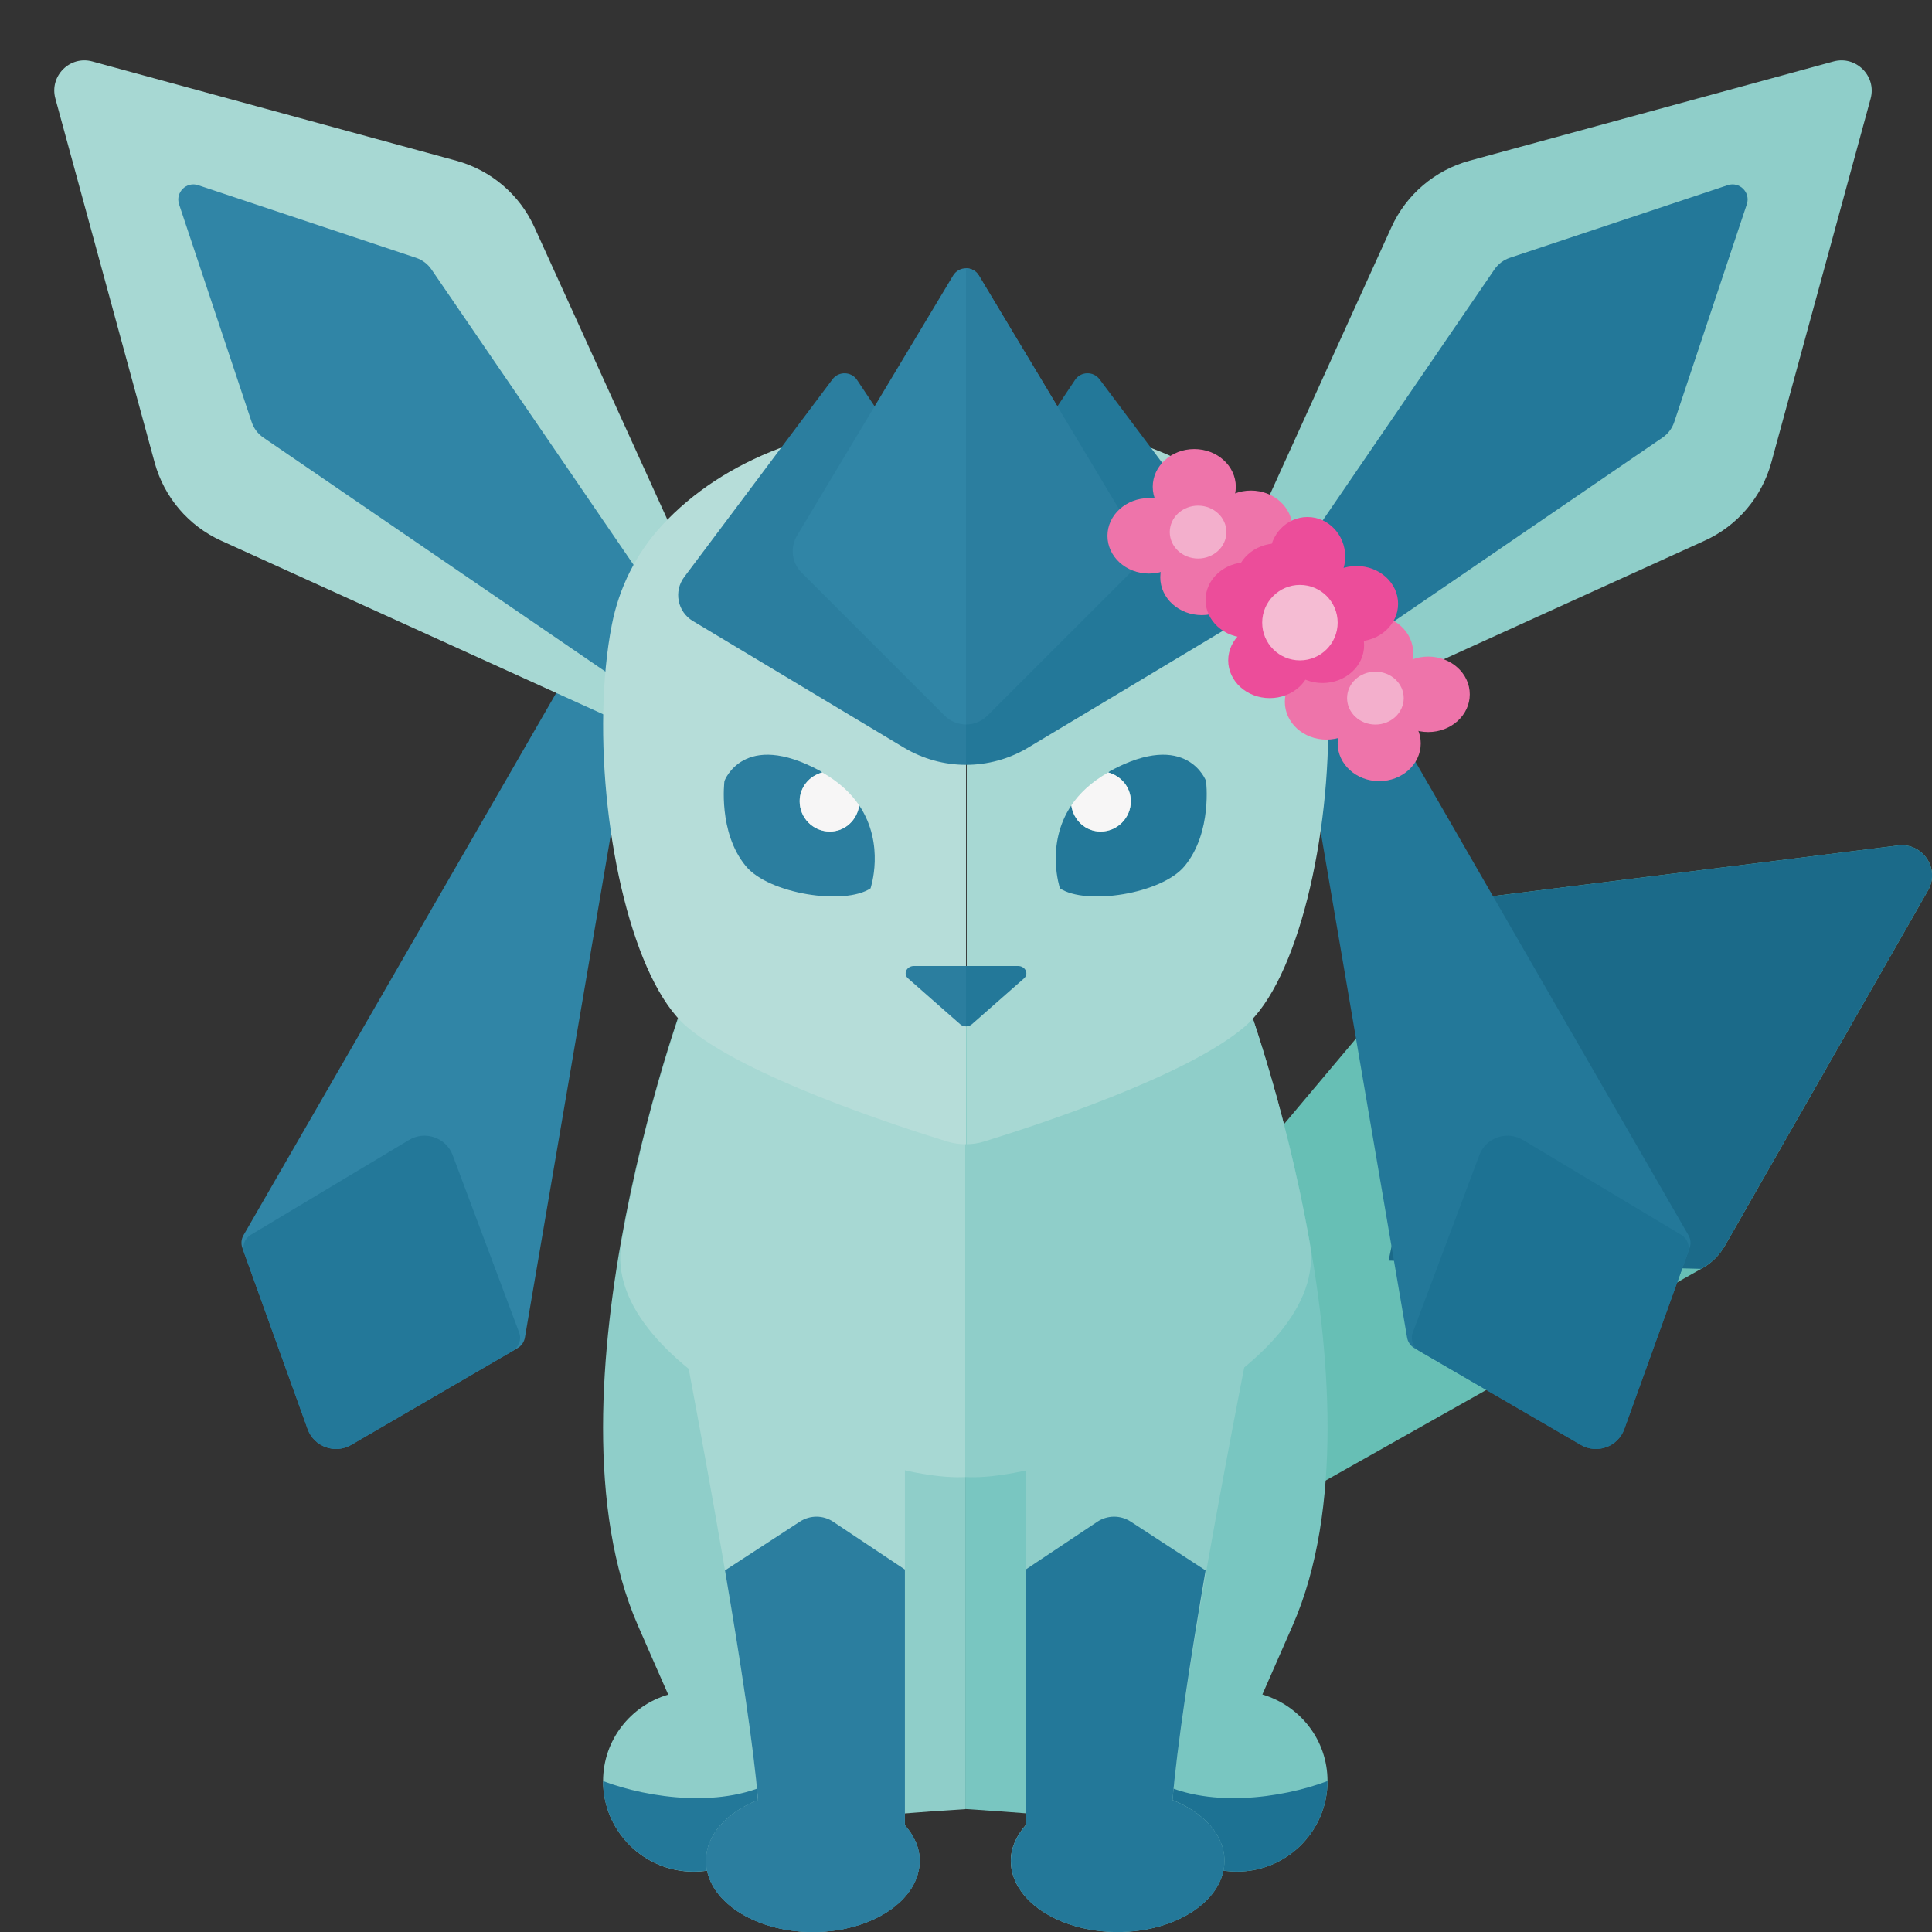 <?xml version="1.0" encoding="utf-8"?>
<!-- Generator: Adobe Illustrator 13.0.0, SVG Export Plug-In . SVG Version: 6.00 Build 14948)  -->
<!DOCTYPE svg PUBLIC "-//W3C//DTD SVG 1.1//EN" "http://www.w3.org/Graphics/SVG/1.1/DTD/svg11.dtd">
<svg version="1.1" id="Layer_1" xmlns="http://www.w3.org/2000/svg" xmlns:xlink="http://www.w3.org/1999/xlink" x="0px" y="0px"
	 width="32px" height="32px" viewBox="0 0 32 32" enable-background="new 0 0 32 32" xml:space="preserve">
<rect x="0" y="0" width="32" height="32" fill="#333333" stroke="none"/>
<g id="labels">
</g>
<path fill="#67BFB5" d="M16,24.88l8.18-9.723c0.161-0.179,0.381-0.293,0.619-0.323l6.639-0.83c0.408-0.051,0.701,0.386,0.496,0.744
	l-3.363,5.883c-0.092,0.162-0.229,0.296-0.394,0.385L16,27.88V24.88z"/>
<path fill="#1B6A89" d="M23,20.88l1.18-5.723c0.161-0.179,0.381-0.293,0.619-0.323l6.639-0.83c0.408-0.051,0.701,0.386,0.496,0.744
	l-3.363,5.883c-0.092,0.162-0.229,0.296-0.394,0.385L23,20.88z"/>
<g>
	<path fill="#3085A6" d="M9.555,10.884l-5.522,9.575c-0.037,0.064-0.044,0.141-0.019,0.21l1.081,3
		c0.106,0.294,0.452,0.42,0.722,0.263l2.756-1.603c0.064-0.037,0.108-0.101,0.121-0.174l1.863-10.905L9.555,10.884z"/>
	<path fill="#237899" d="M6.774,18.882l-2.622,1.572c-0.102,0.062-0.147,0.187-0.107,0.299l1.05,2.916
		c0.106,0.294,0.452,0.42,0.722,0.263l2.674-1.556c0.105-0.062,0.151-0.19,0.108-0.304l-1.101-2.938
		C7.39,18.843,7.042,18.721,6.774,18.882z"/>
</g>
<g>
	<path fill="#237899" d="M22.445,10.884l5.521,9.575c0.037,0.064,0.045,0.141,0.02,0.21l-1.082,3
		c-0.105,0.294-0.451,0.42-0.721,0.263l-2.757-1.603c-0.063-0.037-0.108-0.101-0.12-0.174L21.443,11.25L22.445,10.884z"/>
	<path fill="#1D7293" d="M25.227,18.882l2.621,1.572c0.103,0.062,0.147,0.187,0.107,0.299l-1.051,2.916
		c-0.105,0.294-0.451,0.42-0.721,0.263l-2.675-1.556c-0.104-0.062-0.151-0.19-0.108-0.304l1.102-2.938
		C24.609,18.843,24.958,18.721,25.227,18.882z"/>
</g>
<g>
	<path fill="#8FCEC9" d="M30.368,1.018L24.34,2.662c-0.574,0.157-1.048,0.56-1.294,1.102l-3.147,6.923l1.414,1.414l6.924-3.147
		c0.541-0.246,0.945-0.721,1.102-1.294l1.645-6.028C31.084,1.259,30.741,0.916,30.368,1.018z"/>
	<path fill="#237899" d="M28.616,3.067L25.008,4.27c-0.104,0.035-0.193,0.102-0.255,0.192l-4.501,6.579l0.707,0.707l6.579-4.501
		c0.09-0.062,0.157-0.151,0.192-0.255l1.203-3.609C28.998,3.188,28.813,3.002,28.616,3.067z"/>
</g>
<g>
	<path fill="#A7D8D3" d="M1.53,1.018l6.028,1.644c0.574,0.157,1.048,0.56,1.294,1.102L12,10.687l-1.414,1.414L3.662,8.955
		C3.121,8.709,2.717,8.234,2.561,7.66L0.917,1.632C0.815,1.259,1.157,0.916,1.53,1.018z"/>
	<path fill="#3085A6" d="M3.282,3.067L6.891,4.27c0.104,0.035,0.193,0.102,0.255,0.192l4.501,6.579l-0.707,0.707L4.361,7.247
		c-0.09-0.062-0.157-0.151-0.192-0.255L2.966,3.384C2.901,3.188,3.087,3.002,3.282,3.067z"/>
</g>
<path fill="#8FCEC9" d="M11.495,16.143c-0.105,0.157-2.606,6.948-0.93,10.778c0.192,0.438,0.355,0.815,0.503,1.147
	c-0.622,0.183-1.079,0.75-1.079,1.433c0,0.828,0.672,1.5,1.5,1.5c0.608,0,1.13-0.364,1.365-0.884
	c0.626,0.082,1.546-0.055,3.135-0.152V16.143H11.495z"/>
<path fill="#237899" d="M12.853,30.116C12.618,30.636,12.096,31,11.488,31c-0.828,0-1.5-0.672-1.5-1.5
	c0.755,0.285,2.018,0.468,2.873-0.021C12.861,29.846,12.853,29.927,12.853,30.116z"/>
<path fill="#A7D8D3" d="M14.988,30.232v-10.64l-4.005,0.876c0,0,1.373,6.912,1.572,9.346c-0.514,0.205-0.861,0.578-0.861,1.006
	c0,0.652,0.792,1.18,1.769,1.18s1.769-0.527,1.769-1.18C15.233,30.605,15.14,30.406,14.988,30.232z"/>
<path fill="#2B7E9F" d="M14.988,30.232v-4.235l-1.187-0.792c-0.166-0.111-0.383-0.112-0.551-0.003l-1.242,0.809
	c0.255,1.493,0.476,2.935,0.547,3.804c-0.514,0.205-0.861,0.578-0.861,1.006c0,0.652,0.792,1.18,1.769,1.18s1.769-0.527,1.769-1.18
	C15.233,30.605,15.14,30.406,14.988,30.232z"/>
<path fill="#2B7E9F" d="M14.988,30.232c0,0-1.371,0.435-2.432-0.418c-0.514,0.205-0.861,0.578-0.861,1.006
	c0,0.652,0.792,1.18,1.769,1.18s1.769-0.527,1.769-1.18C15.233,30.605,15.14,30.406,14.988,30.232z"/>
<path fill="#A7D8D3" d="M10.294,20.58c0.422-2.393,1.156-4.354,1.212-4.437H16v8.321C14.41,24.561,9.923,22.686,10.294,20.58z"/>
<path fill="#79C6C1" d="M20.909,28.066c0.147-0.332,0.31-0.707,0.503-1.146c1.676-3.83-0.825-10.621-0.93-10.778h-4.494v13.821
	c1.59,0.098,2.509,0.234,3.135,0.152C19.359,30.636,19.88,31,20.488,31c0.828,0,1.5-0.672,1.5-1.5
	C21.988,28.818,21.531,28.25,20.909,28.066z"/>
<path fill="#1D7293" d="M19.123,30.116C19.359,30.636,19.88,31,20.488,31c0.828,0,1.5-0.672,1.5-1.5
	c-0.756,0.285-2.018,0.468-2.873-0.021C19.115,29.846,19.123,29.927,19.123,30.116z"/>
<path fill="#8FCEC9" d="M21.693,20.58c-0.422-2.393-1.155-4.354-1.211-4.437h-4.494v8.321C17.578,24.561,22.064,22.686,21.693,20.58
	z"/>
<path fill="#8FCEC9" d="M19.42,29.814c0.2-2.408,1.572-9.094,1.572-9.094l-4.006-1.128v10.64c-0.15,0.174-0.244,0.373-0.244,0.588
	c0,0.652,0.792,1.18,1.77,1.18c0.977,0,1.768-0.527,1.768-1.18C20.281,30.393,19.934,30.02,19.42,29.814z"/>
<path fill="#B6DDD9" d="M15.312,7c-1.665,0-3.31,0.572-4.354,1.709c-0.423,0.461-0.704,1.025-0.824,1.639
	c-0.086,0.438-0.131,0.927-0.142,1.435C9.948,13.845,10.49,16.239,11.369,17c0.951,0.823,3.466,1.645,4.326,1.909
	c0.101,0.03,0.203,0.044,0.305,0.043V10.66V7H15.312z"/>
<path fill="#A7D8D3" d="M21.855,10.349c-0.121-0.614-0.401-1.178-0.824-1.639C19.988,7.572,18.342,7,16.677,7h-0.665v11.952
	c0.094-0.001,0.188-0.015,0.281-0.043c0.859-0.265,3.377-1.086,4.328-1.909c0.879-0.761,1.421-3.155,1.377-5.217
	C21.986,11.275,21.941,10.787,21.855,10.349z"/>
<path fill="#2B7E9F" d="M14.231,13.34c-0.035,0.243-0.234,0.433-0.486,0.433c-0.276,0-0.5-0.225-0.5-0.502
	c0-0.233,0.161-0.42,0.375-0.477c-0.014-0.008-0.022-0.018-0.036-0.025c-1.272-0.69-1.585,0.167-1.585,0.167
	s-0.109,0.847,0.353,1.408c0.382,0.464,1.637,0.656,2.067,0.37C14.418,14.714,14.667,13.991,14.231,13.34z"/>
<path fill="#237899" d="M17.744,13.34c0.035,0.243,0.234,0.433,0.486,0.433c0.275,0,0.5-0.225,0.5-0.502
	c0-0.233-0.162-0.42-0.375-0.477c0.014-0.008,0.021-0.018,0.035-0.025c1.272-0.69,1.586,0.167,1.586,0.167s0.108,0.847-0.354,1.408
	c-0.382,0.464-1.637,0.656-2.066,0.37C17.557,14.714,17.309,13.991,17.744,13.34z"/>
<g>
	<path fill="#F7F6F6" d="M13.245,13.271c0,0.277,0.224,0.502,0.5,0.502c0.252,0,0.451-0.19,0.486-0.433
		c-0.132-0.196-0.328-0.385-0.611-0.546C13.406,12.851,13.245,13.038,13.245,13.271z"/>
	<path fill="#F7F6F6" d="M18.73,13.271c0,0.277-0.225,0.502-0.5,0.502c-0.252,0-0.451-0.19-0.486-0.433
		c0.132-0.196,0.328-0.385,0.611-0.546C18.568,12.851,18.73,13.038,18.73,13.271z"/>
</g>
<g>
	<path fill="#2B7E9F" d="M15.138,16c-0.122,0-0.184,0.13-0.097,0.206l0.862,0.758C15.93,16.988,15.965,17,16,17v-1H15.138z"/>
	<path fill="#237899" d="M16.96,16.206C17.046,16.13,16.984,16,16.861,16H16v1c0.035,0,0.07-0.012,0.097-0.035L16.96,16.206z"/>
</g>
<path fill="#237899" d="M16.988,30.232v-4.235l1.187-0.792c0.166-0.111,0.384-0.112,0.552-0.003l1.241,0.809
	c-0.255,1.493-0.476,2.935-0.547,3.804c0.515,0.205,0.861,0.578,0.861,1.006c0,0.652-0.792,1.18-1.769,1.18
	c-0.978,0-1.77-0.527-1.77-1.18C16.743,30.605,16.837,30.406,16.988,30.232z"/>
<path fill="#2B7E9F" d="M14.196,6.294C14.1,6.15,13.891,6.145,13.788,6.283l-2.455,3.274c-0.178,0.237-0.112,0.576,0.143,0.729
	l3.496,2.097c0.317,0.19,0.673,0.285,1.029,0.285V9L14.196,6.294z"/>
<path fill="#3085A6" d="M15.786,4.564l-2.585,4.308c-0.118,0.197-0.087,0.449,0.075,0.611l2.37,2.37
	c0.195,0.195,0.512,0.195,0.707,0l2.37-2.37c0.162-0.162,0.193-0.414,0.075-0.611l-2.585-4.308
	C16.117,4.403,15.883,4.403,15.786,4.564z"/>
<g>
	<path fill="#237899" d="M20.667,9.556l-2.455-3.274C18.109,6.145,17.9,6.15,17.805,6.294L16,9v3.668
		c0.356,0,0.712-0.095,1.029-0.285l3.496-2.097C20.779,10.133,20.846,9.794,20.667,9.556z"/>
</g>
<g>
	<path fill="#2B7E9F" d="M18.799,8.872l-2.585-4.308C16.166,4.483,16.083,4.443,16,4.443V12c0.128,0,0.256-0.049,0.354-0.146
		l2.371-2.37C18.887,9.321,18.917,9.069,18.799,8.872z"/>
</g>
<g>
	<g>
		<ellipse fill="#EE74AA" cx="19.781" cy="8.063" rx="0.688" ry="0.625"/>
		<ellipse fill="#EE74AA" cx="20.719" cy="8.75" rx="0.688" ry="0.625"/>
		<ellipse fill="#EE74AA" cx="19.906" cy="9.563" rx="0.688" ry="0.625"/>
		<ellipse fill="#EE74AA" cx="19.031" cy="8.875" rx="0.688" ry="0.625"/>
		<ellipse fill="#F3AFCC" cx="19.844" cy="8.813" rx="0.469" ry="0.438"/>
	</g>
	<g>
		<ellipse fill="#EE74AA" cx="22.719" cy="10.813" rx="0.688" ry="0.625"/>
		<ellipse fill="#EE74AA" cx="23.656" cy="11.5" rx="0.688" ry="0.625"/>
		<ellipse fill="#EE74AA" cx="22.844" cy="12.313" rx="0.688" ry="0.625"/>
		<ellipse fill="#EE74AA" cx="21.969" cy="11.625" rx="0.688" ry="0.625"/>
		<ellipse fill="#F3AFCC" cx="22.781" cy="11.563" rx="0.469" ry="0.438"/>
	</g>
	<g>
		<ellipse fill="#EC4D9A" cx="21.656" cy="9.219" rx="0.625" ry="0.656"/>
		<ellipse fill="#EC4D9A" cx="22.469" cy="10" rx="0.688" ry="0.625"/>
		<ellipse fill="#EC4D9A" cx="21.906" cy="10.688" rx="0.688" ry="0.625"/>
		<ellipse fill="#EC4D9A" cx="21.031" cy="10.938" rx="0.688" ry="0.625"/>
		<ellipse fill="#EC4D9A" cx="20.656" cy="9.938" rx="0.688" ry="0.625"/>
		<ellipse fill="#EC4D9A" cx="21.156" cy="9.625" rx="0.688" ry="0.625"/>
		<circle fill="#F5BCD3" cx="21.531" cy="10.313" r="0.625"/>
	</g>
</g>
</svg>
